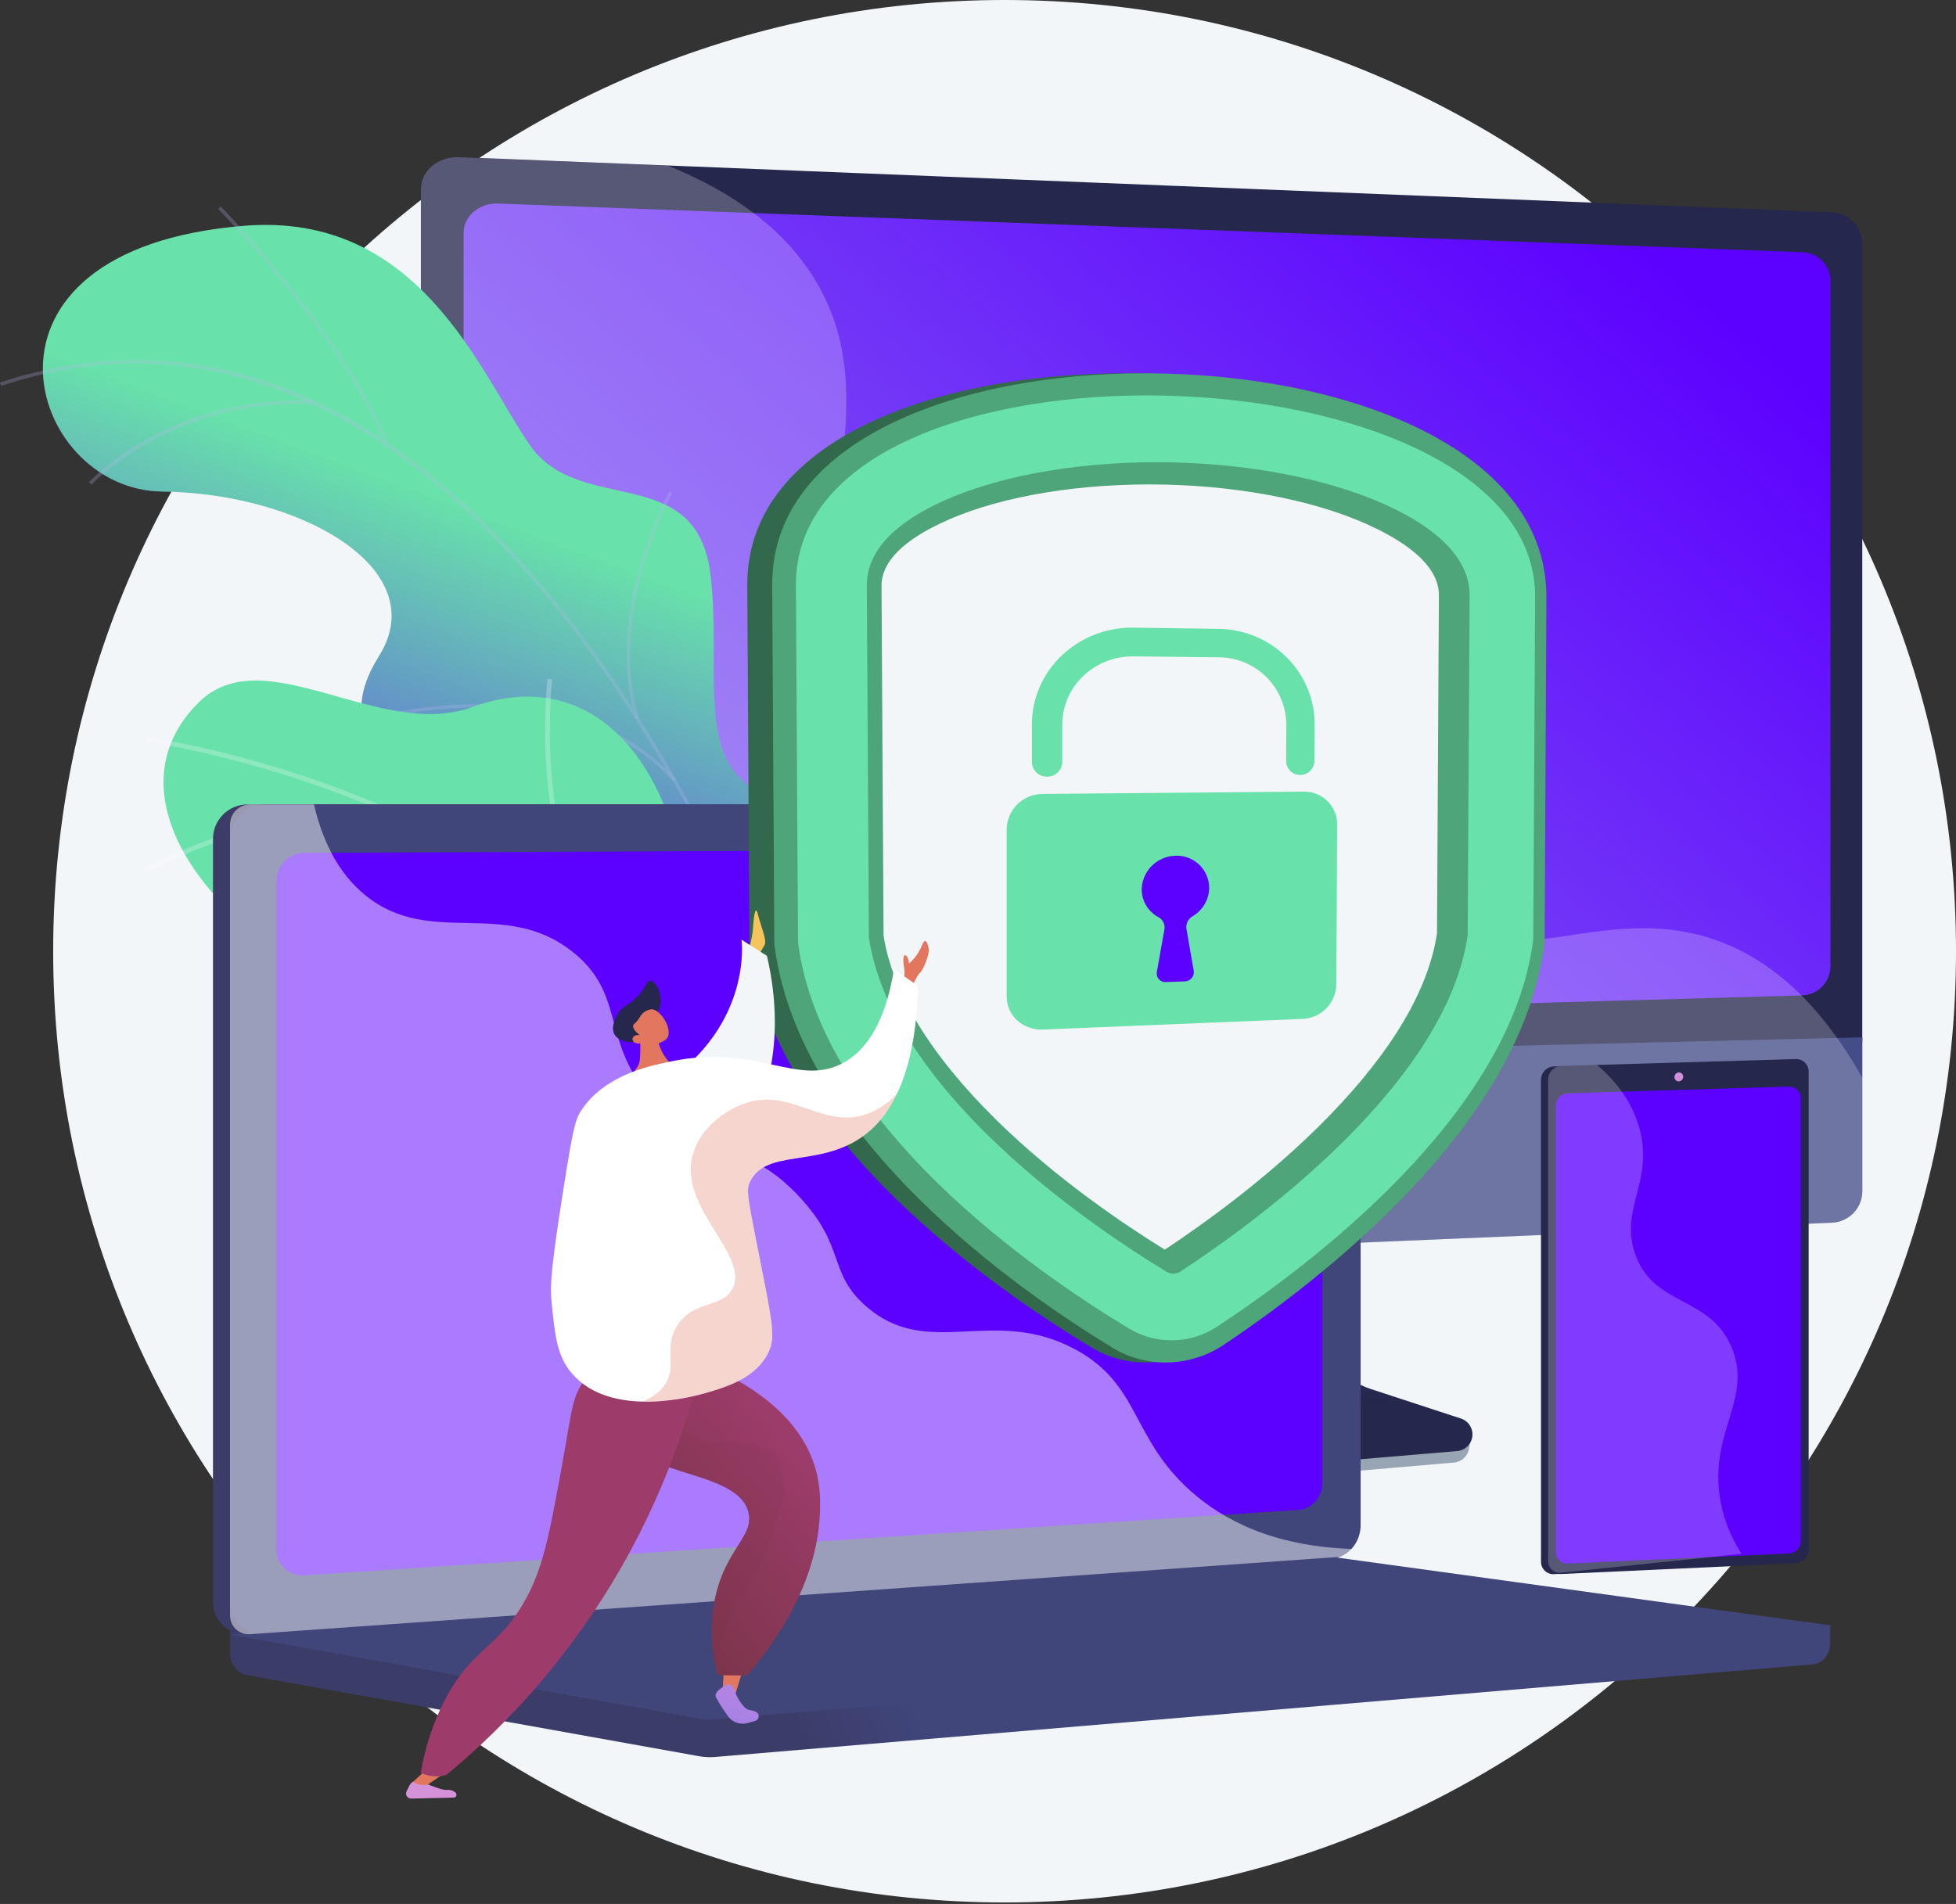 <svg width="492" height="479" viewBox="0 0 492 479" fill="none" xmlns="http://www.w3.org/2000/svg">
<rect x="0" y="0" width="492" height="479" fill="#333333" stroke="none"/>
<path d="M252.689 478.621C384.857 478.621 492 371.478 492 239.311C492 107.143 384.857 0 252.689 0C120.521 0 13.378 107.143 13.378 239.311C13.378 371.478 120.521 478.621 252.689 478.621Z" fill="#F3F6F9"/>
<path d="M343.9 352.112C340.83 351.082 338.088 349.259 335.948 346.829C333.809 344.398 332.349 341.446 331.716 338.271L322.654 293.431L245.158 296.183L235.616 342.899C234.287 349.437 239.63 356 245.789 358.406L278.21 371.095C284.235 373.451 290.721 374.392 297.167 373.847L365.693 367.957C366.672 367.875 367.592 367.454 368.292 366.765C368.993 366.077 369.431 365.164 369.53 364.187C369.765 362.168 371.213 359.904 369.261 359.265L343.9 352.112Z" fill="#98A5B4"/>
<path d="M344.666 349.403C341.612 348.399 338.877 346.606 336.739 344.204C334.601 341.803 333.135 338.88 332.491 335.73L323.445 291.462L247.834 294.18L238.309 340.307C237.657 343.435 238.139 346.693 239.668 349.498C241.197 352.304 243.674 354.474 246.656 355.621L279.043 368.15C285.07 370.476 291.546 371.403 297.984 370.859L366.434 365.07C367.416 365.006 368.345 364.6 369.058 363.922C369.772 363.244 370.225 362.337 370.339 361.36C370.453 360.382 370.221 359.395 369.683 358.571C369.144 357.747 368.334 357.138 367.393 356.85L344.666 349.403Z" fill="url(#paint0_linear)"/>
<path d="M468.423 262.256V61.205C468.393 59.185 467.592 57.252 466.184 55.803C464.777 54.353 462.869 53.495 460.85 53.405L115.435 39.522C110.185 39.311 105.868 42.946 105.868 47.591V269.787L468.423 262.256Z" fill="url(#paint1_linear)"/>
<path d="M453.412 63.452L125.314 51.209C120.534 51.032 116.613 54.356 116.613 58.597V252.125C116.613 256.45 120.618 259.883 125.499 259.749L453.311 250.426C455.197 250.365 456.987 249.58 458.31 248.234C459.632 246.888 460.385 245.085 460.413 243.198V70.587C460.383 68.727 459.641 66.949 458.338 65.621C457.035 64.293 455.271 63.516 453.412 63.452Z" fill="url(#paint2_linear)"/>
<path d="M105.885 269.787V314.156C105.885 318.809 110.202 322.436 115.452 322.208L460.867 307.61C462.886 307.514 464.793 306.652 466.2 305.2C467.607 303.748 468.408 301.814 468.44 299.793V260.969L105.885 269.787Z" fill="url(#paint3_linear)"/>
<g style="mix-blend-mode:soft-light" opacity="0.48">
<g style="mix-blend-mode:soft-light" opacity="0.48">
<path d="M431.013 236.298C402.64 226.715 379.173 246.261 358.785 230.871C335.788 213.529 354.376 180.192 333.104 160.561C303.57 133.282 244.51 175.581 218.855 149.867C201.185 132.197 222.027 103.883 207.075 74.138C199.502 58.992 185.257 48.677 167.982 41.659L115.435 39.547C110.185 39.337 105.868 42.972 105.868 47.617V314.181C105.868 318.834 110.185 322.461 115.435 322.233L460.85 307.635C462.87 307.539 464.777 306.677 466.183 305.225C467.59 303.773 468.391 301.839 468.423 299.818V271.125C456.264 249.601 442.835 240.295 431.013 236.298Z" fill="white"/>
</g>
</g>
<path d="M215.936 251.798L178.913 272.547C178.913 272.547 161.285 257.452 162.858 238.949C166.056 201.203 132.769 201.034 118.843 198.88C97.808 195.632 83.124 184.467 95.325 165.046C109.125 143.077 75.451 124.035 40.767 123.673C6.832 123.32 -12.134 62.788 61.399 56.805C105.313 53.229 120.593 93.357 133.122 111.776C145.651 130.194 175.362 115.671 178.753 144.86C181.647 169.784 173.906 193.487 193.899 200.546C213.891 207.606 223.845 222.491 215.936 251.798Z" fill="url(#paint4_linear)"/>
<g style="mix-blend-mode:soft-light" opacity="0.5">
<g style="mix-blend-mode:soft-light" opacity="0.5">
<path d="M201.817 264.234L200.975 264.529C200.79 263.999 182.624 211.451 148.908 164.794C117.85 121.797 66.852 75.157 0.278 97.068L0 96.226C29.635 86.474 58.698 89.259 86.381 104.497C108.485 116.673 129.782 136.783 149.648 164.289C183.44 211.048 201.64 263.713 201.817 264.234Z" fill="#BBB8ED"/>
</g>
<g style="mix-blend-mode:soft-light" opacity="0.5">
<path d="M97.681 111.363L96.84 111.7C85.582 84.059 55.189 52.876 54.878 52.564L55.517 51.933C55.837 52.245 86.356 83.562 97.681 111.363Z" fill="#BBB8ED"/>
</g>
<g style="mix-blend-mode:soft-light" opacity="0.5">
<path d="M78.951 101.712C43.426 100.029 23.232 121.705 23.038 121.907L22.373 121.301C22.576 121.082 43.039 99.121 78.993 100.795L78.951 101.712Z" fill="#BBB8ED"/>
</g>
<g style="mix-blend-mode:soft-light" opacity="0.5">
<path d="M169.287 196.499C139.888 164.525 84.656 183.558 84.135 183.794L83.722 182.994C84.21 182.725 140.283 163.641 169.952 195.893L169.287 196.499Z" fill="#BBB8ED"/>
</g>
<g style="mix-blend-mode:soft-light" opacity="0.5">
<path d="M160.78 180.731L159.938 181C151.6 154.562 168.168 123.884 168.353 123.573L169.135 124.01C168.933 124.313 152.559 154.663 160.78 180.731Z" fill="#BBB8ED"/>
</g>
<g style="mix-blend-mode:soft-light" opacity="0.5">
<path d="M197.929 256.317C188.766 242.593 161.899 242.711 161.63 242.711V241.819C162.757 241.819 189.246 241.693 198.653 255.82L197.929 256.317Z" fill="#BBB8ED"/>
</g>
<g style="mix-blend-mode:soft-light" opacity="0.5">
<path d="M193.798 243.821L192.956 244.115C188.589 231.822 198.552 209.818 201.825 202.591C202.288 201.564 202.667 200.68 202.725 200.512L203.567 200.706C203.296 201.477 202.976 202.231 202.608 202.961C199.402 210.105 189.549 231.864 193.798 243.821Z" fill="#BBB8ED"/>
</g>
</g>
<path d="M212.048 332.347L212.73 332.431C227.92 334.113 243.291 332.955 258.058 329.015L267.608 325.818C268.028 317.403 266.918 309.292 256.249 309.242C239.672 309.157 231.426 282.484 232.823 271.781C234.506 258.529 237.872 227.598 212.292 227.076C190.97 226.647 177.121 230.719 168.37 206.04C159.619 181.361 141.301 169.648 118.961 177.836C95.451 186.46 66.414 160.326 49.905 176.775C21.153 205.435 68.416 251.663 114.771 255.474C161.125 259.286 141.638 281.289 146.56 302.174C153.291 330.69 189.473 313.541 202.717 321.619C206.838 324.172 210.091 327.912 212.048 332.347Z" fill="url(#paint5_linear)"/>
<g style="mix-blend-mode:soft-light" opacity="0.5">
<g style="mix-blend-mode:soft-light" opacity="0.5">
<path d="M237.543 332.516L238.587 331.969C198.131 255.787 120.896 199.63 37.031 185.367L36.837 186.537C120.349 200.715 197.256 256.653 237.543 332.516Z" fill="#FBFCFD"/>
</g>
<g style="mix-blend-mode:soft-light" opacity="0.5">
<path d="M211.931 292.876L213.058 292.539C203.39 260.052 223.66 226.445 223.862 226.108L222.861 225.486C222.65 225.831 202.103 259.875 211.931 292.876Z" fill="#FBFCFD"/>
</g>
<g style="mix-blend-mode:soft-light" opacity="0.5">
<path d="M229.718 318.708L230.56 317.867C206.293 293.533 145.222 307.256 144.608 307.391L144.877 308.544C145.508 308.409 205.906 294.837 229.718 318.708Z" fill="#FBFCFD"/>
</g>
<g style="mix-blend-mode:soft-light" opacity="0.5">
<path d="M150.818 234.456L151.718 233.699C134.183 212.823 138.844 171.282 138.895 170.861L137.717 170.726C137.675 171.147 132.954 213.193 150.818 234.456Z" fill="#FBFCFD"/>
</g>
<g style="mix-blend-mode:soft-light" opacity="0.5">
<path d="M103.386 207.042L103.689 205.907C73.684 197.871 36.956 218.183 36.594 218.385L37.166 219.42C37.528 219.209 73.844 199.133 103.386 207.042Z" fill="#FBFCFD"/>
</g>
</g>
<path d="M460.371 408.901L57.857 405.392V415.767C57.857 418.577 59.607 420.975 61.988 421.404L175.8 441.826C177.146 442.07 178.518 442.136 179.881 442.019L455.996 418.728C458.461 418.518 460.363 416.12 460.363 413.225L460.371 408.901Z" fill="url(#paint6_linear)"/>
<path d="M330.799 392.081L62.283 411.063C61.169 411.162 60.047 411.026 58.989 410.665C57.931 410.304 56.96 409.724 56.14 408.965C55.319 408.206 54.667 407.283 54.225 406.256C53.783 405.229 53.561 404.12 53.574 403.002V211.047C53.576 209.906 53.803 208.776 54.242 207.722C54.681 206.669 55.323 205.712 56.132 204.906C56.94 204.1 57.9 203.462 58.955 203.027C60.01 202.592 61.141 202.37 62.283 202.372H330.799C334.754 202.372 337.96 205.881 337.96 210.214V383.734C337.96 388.109 334.754 391.803 330.799 392.081Z" fill="url(#paint7_linear)"/>
<path d="M335.082 392.081L66.566 411.063C65.452 411.162 64.33 411.026 63.272 410.665C62.214 410.304 61.243 409.724 60.423 408.965C59.602 408.206 58.95 407.283 58.508 406.256C58.066 405.229 57.844 404.12 57.857 403.002V211.047C57.859 209.906 58.086 208.776 58.525 207.722C58.964 206.669 59.606 205.712 60.415 204.906C61.223 204.1 62.183 203.462 63.238 203.027C64.294 202.592 65.424 202.37 66.566 202.372H335.082C339.037 202.372 342.243 205.881 342.243 210.214V383.734C342.243 388.109 339.037 391.803 335.082 392.081Z" fill="url(#paint8_linear)"/>
<path d="M326.718 379.846L76.621 396.33C75.711 396.405 74.796 396.289 73.934 395.99C73.072 395.69 72.281 395.214 71.614 394.591C70.947 393.968 70.418 393.213 70.06 392.374C69.702 391.534 69.523 390.629 69.536 389.716V221.658C69.54 219.778 70.287 217.976 71.614 216.644C72.941 215.312 74.741 214.559 76.621 214.548L326.718 213.513C329.983 213.513 332.608 216.374 332.608 219.941V373.014C332.625 376.573 329.983 379.636 326.718 379.846Z" fill="url(#paint9_linear)"/>
<path d="M210.298 207.623C210.271 208.229 210.067 208.814 209.711 209.306C209.355 209.797 208.862 210.173 208.294 210.386C207.726 210.6 207.108 210.642 206.516 210.507C205.924 210.372 205.385 210.066 204.966 209.627C204.547 209.189 204.265 208.636 204.157 208.039C204.049 207.442 204.119 206.826 204.358 206.268C204.597 205.71 204.995 205.235 205.502 204.901C206.009 204.568 206.603 204.39 207.21 204.391C208.047 204.414 208.841 204.766 209.42 205.371C209.998 205.976 210.314 206.786 210.298 207.623Z" fill="white"/>
<path d="M328.376 391.222L57.857 411.198L175.8 432.36C177.146 432.604 178.518 432.669 179.881 432.553L460.363 408.901L332.676 391.357C331.251 391.161 329.81 391.116 328.376 391.222Z" fill="url(#paint10_linear)"/>
<path style="mix-blend-mode:multiply" opacity="0.3" d="M97.328 411.694L322.545 394.824L392.249 404.315L168.967 422.355L97.328 411.694Z" fill="url(#paint11_linear)"/>
<g style="mix-blend-mode:soft-light" opacity="0.48">
<path d="M270.385 339.441C249.686 328.3 233.413 342.411 217.703 328.502C208.178 320.088 212.856 313.769 201.135 301.156C188.161 287.18 179.704 291.9 166.637 279.279C150.145 263.376 158.399 251.007 144.187 239.588C126.955 225.739 108.368 238.553 91.96 225.284C84.892 219.554 81.022 211.224 78.977 202.372H62.956C61.612 202.37 60.321 202.899 59.366 203.845C58.41 204.791 57.868 206.076 57.857 207.421V406.393C57.847 407.049 57.975 407.7 58.233 408.303C58.491 408.907 58.873 409.449 59.353 409.896C59.834 410.342 60.403 410.683 61.023 410.896C61.644 411.108 62.303 411.188 62.956 411.131L336.614 391.702C337.281 391.639 337.925 391.425 338.497 391.075C339.069 390.725 339.553 390.249 339.912 389.683C319.878 388.959 307.568 382.244 299.7 375.294C284.344 361.756 286.978 348.368 270.385 339.441Z" fill="white"/>
</g>
<path d="M453.076 269.704V389.885C453.076 391.685 451.536 392.089 449.803 392.173L391.66 395.985L390.819 396.027C390.399 396.042 389.98 395.971 389.588 395.819C389.196 395.667 388.84 395.437 388.54 395.142C388.24 394.848 388.003 394.496 387.844 394.107C387.684 393.718 387.606 393.301 387.613 392.88V271.664C387.612 270.798 387.944 269.966 388.541 269.339C389.138 268.712 389.954 268.339 390.819 268.298H391.988L450.366 269.274C452.083 269.165 453.076 267.903 453.076 269.704Z" fill="url(#paint12_linear)"/>
<path d="M454.935 269.586V389.86C454.937 390.724 454.612 391.556 454.025 392.19C453.438 392.824 452.633 393.212 451.771 393.276L392.568 396.002C392.147 396.019 391.727 395.95 391.334 395.799C390.94 395.648 390.582 395.418 390.281 395.123C389.98 394.828 389.743 394.475 389.583 394.085C389.424 393.695 389.346 393.276 389.354 392.855V271.555C389.353 270.688 389.687 269.854 390.286 269.227C390.885 268.6 391.702 268.228 392.568 268.189L451.771 266.439C452.187 266.432 452.6 266.509 452.986 266.664C453.372 266.82 453.722 267.051 454.017 267.344C454.312 267.638 454.545 267.987 454.703 268.372C454.861 268.757 454.939 269.17 454.935 269.586Z" fill="url(#paint13_linear)"/>
<path d="M452.966 276.317V387.646C452.969 388.451 452.666 389.227 452.12 389.819C451.574 390.41 450.824 390.773 450.021 390.835L394.344 393.359C393.951 393.376 393.559 393.311 393.192 393.17C392.825 393.029 392.491 392.814 392.211 392.539C391.93 392.264 391.709 391.934 391.56 391.57C391.412 391.206 391.34 390.816 391.348 390.423V278.218C391.345 277.406 391.654 276.624 392.212 276.033C392.769 275.443 393.533 275.089 394.344 275.046L450.021 273.363C450.41 273.358 450.796 273.43 451.157 273.577C451.517 273.723 451.845 273.941 452.119 274.216C452.394 274.492 452.611 274.82 452.756 275.181C452.902 275.541 452.973 275.928 452.966 276.317Z" fill="url(#paint14_linear)"/>
<path d="M423.382 270.898C423.382 271.197 423.268 271.484 423.063 271.702C422.858 271.919 422.578 272.05 422.279 272.067C422.134 272.07 421.99 272.043 421.856 271.988C421.722 271.933 421.6 271.852 421.498 271.749C421.395 271.646 421.315 271.524 421.261 271.389C421.208 271.254 421.182 271.11 421.185 270.965C421.181 270.666 421.292 270.377 421.496 270.159C421.7 269.941 421.981 269.811 422.279 269.795C422.425 269.792 422.57 269.818 422.705 269.872C422.84 269.926 422.963 270.008 423.066 270.111C423.169 270.214 423.251 270.337 423.305 270.472C423.359 270.607 423.385 270.752 423.382 270.898Z" fill="#D190D9"/>
<g style="mix-blend-mode:soft-light" opacity="0.48">
<g style="mix-blend-mode:soft-light" opacity="0.48">
<path d="M435.7 339.306C430.307 325.734 415.758 328.94 411.223 315.224C407.521 304.033 415.75 297.47 412.536 284.504C410.727 277.234 406.275 271.832 401.732 267.928L392.712 268.189C391.835 268.221 391.003 268.587 390.388 269.213C389.773 269.839 389.421 270.677 389.405 271.554V392.72C389.397 393.14 389.481 393.557 389.65 393.943C389.818 394.328 390.068 394.672 390.382 394.952C390.696 395.231 391.067 395.44 391.469 395.563C391.871 395.686 392.295 395.721 392.712 395.665L438.065 390.911C435.047 386.296 433.125 381.052 432.444 375.58C430.568 359.761 440.648 351.7 435.7 339.306Z" fill="white"/>
</g>
</g>
<path d="M288.888 342.764C283.917 342.921 279.006 341.651 274.735 339.104C261.819 331.355 242.761 318.573 225.562 301.829C203.769 280.591 191.248 259 188.539 237.796L188.497 237.46L187.967 146.989C187.967 129.109 199.629 114.594 221.523 105.061C239.614 97.177 263.594 93.281 288.921 94.004C313.962 94.728 337.127 99.894 354.267 108.502C374.621 118.734 385.315 133.156 385.315 150.161L384.827 236.652L384.785 236.971C382.261 257.275 370.767 278.26 350.405 299.481C334.081 316.503 315.62 329.991 302.948 338.355C298.762 341.104 293.893 342.631 288.888 342.764Z" fill="#32684C"/>
<path d="M293.86 342.764C288.949 342.921 284.097 341.649 279.893 339.104C267.145 331.355 248.306 318.573 231.368 301.829C209.861 280.591 197.509 259 194.808 237.796L194.765 237.46L194.235 146.989C194.235 129.109 205.746 114.594 227.354 105.061C245.201 97.177 268.862 93.281 293.827 94.004C318.531 94.728 341.384 99.894 358.306 108.502C378.424 118.734 388.976 133.114 388.976 150.161L388.53 236.652V236.972C386.064 257.275 374.697 278.26 354.603 299.481C338.49 316.503 320.281 329.991 307.778 338.355C303.646 341.105 298.822 342.633 293.86 342.764Z" fill="#4EA579"/>
<path d="M200.201 147.057L200.731 237.089C206.621 283.015 260.633 320.197 284.142 334.325C287.499 336.305 291.345 337.301 295.241 337.196C299.137 337.092 302.925 335.893 306.171 333.736C329.192 318.59 380.216 280.457 385.66 236.299L386.14 150.094C386.157 86.112 200.201 80.264 200.201 147.057Z" fill="#68E2AA"/>
<path d="M295.19 320.434C294.577 320.45 293.973 320.289 293.449 319.971C283.772 314.081 265.008 301.838 248.684 285.8C231.014 268.484 220.917 251.647 218.553 235.828L218.031 147.301C218.031 138.811 224.763 131.541 237.956 125.727C252.673 119.231 273.566 115.823 295.173 116.337C316.588 116.841 336.866 121.158 350.926 128.117C363.354 134.284 369.64 141.579 369.657 149.758L369.177 235.222C366.998 250.519 357.456 267.02 340.695 284.362C324.943 300.668 306.533 313.601 296.94 319.887C296.42 320.23 295.814 320.42 295.19 320.434Z" fill="#4EA579"/>
<path d="M292.986 314.383C283.208 308.366 265.824 296.713 250.662 281.811C234.094 265.504 224.502 249.837 222.247 235.381L221.733 147.368C221.733 141.292 227.329 135.722 238.284 130.876C252.218 124.699 272.194 121.452 292.977 121.914C313.567 122.377 332.979 126.45 346.315 133.046C356.682 138.171 361.924 143.766 361.932 149.69L361.453 234.834C359.341 248.886 350.295 264.284 334.476 280.591C319.802 295.753 302.712 307.954 292.986 314.383Z" fill="#F3F6F9"/>
<path d="M327.989 199.158L262.357 199.738C259.981 199.711 257.69 200.62 255.978 202.268C254.267 203.917 253.273 206.173 253.211 208.548V250.721C253.211 255.508 257.309 259.227 262.332 259.017L327.719 256.333C329.955 256.229 332.068 255.279 333.63 253.677C335.192 252.074 336.087 249.937 336.134 247.7L336.344 207.412C336.346 206.319 336.131 205.236 335.711 204.227C335.291 203.218 334.674 202.303 333.896 201.534C333.118 200.766 332.195 200.16 331.181 199.752C330.167 199.344 329.082 199.142 327.989 199.158Z" fill="#68E2AA"/>
<path d="M304.151 223.34C304.141 222.219 303.9 221.112 303.442 220.088C302.984 219.064 302.319 218.146 301.489 217.392C300.66 216.637 299.683 216.062 298.621 215.703C297.559 215.344 296.433 215.208 295.316 215.305C293.234 215.435 291.267 216.31 289.777 217.769C288.286 219.229 287.37 221.177 287.196 223.256C287.102 224.778 287.449 226.295 288.195 227.625C288.941 228.954 290.055 230.041 291.403 230.753C291.951 231.051 292.389 231.517 292.654 232.081C292.919 232.646 292.997 233.28 292.876 233.892L290.983 244.544C290.923 244.864 290.937 245.193 291.024 245.507C291.111 245.821 291.269 246.11 291.485 246.354C291.701 246.597 291.969 246.788 292.27 246.912C292.571 247.036 292.896 247.089 293.221 247.069L298.025 246.9C298.353 246.893 298.674 246.816 298.97 246.675C299.265 246.534 299.527 246.332 299.739 246.083C299.95 245.833 300.106 245.541 300.197 245.227C300.287 244.912 300.31 244.582 300.264 244.258L298.429 233.698C298.338 233.071 298.438 232.43 298.717 231.861C298.997 231.292 299.442 230.82 299.994 230.509C301.247 229.775 302.288 228.728 303.016 227.472C303.745 226.216 304.136 224.792 304.151 223.34Z" fill="url(#paint15_linear)"/>
<path d="M327.063 194.967C326.598 194.974 326.137 194.888 325.705 194.715C325.274 194.541 324.881 194.284 324.55 193.958C324.218 193.631 323.955 193.242 323.776 192.813C323.597 192.384 323.504 191.923 323.504 191.458L323.546 182.278C323.513 177.781 321.703 173.48 318.511 170.312C315.319 167.143 311.005 165.366 306.507 165.366L285.085 165.13C275.282 165.038 267.213 172.703 267.204 182.228V191.719C267.178 192.71 266.762 193.651 266.047 194.337C265.332 195.024 264.375 195.402 263.384 195.388C262.894 195.402 262.405 195.32 261.947 195.145C261.488 194.969 261.069 194.705 260.713 194.367C260.357 194.03 260.072 193.625 259.873 193.176C259.674 192.727 259.567 192.244 259.556 191.753V182.236C259.556 168.63 271.109 157.709 285.101 157.902L306.533 158.205C319.995 158.39 330.74 169.203 330.682 182.278L330.64 191.433C330.626 192.374 330.244 193.271 329.575 193.932C328.906 194.593 328.004 194.965 327.063 194.967Z" fill="#68E2AA"/>
<path d="M190.373 240.859C191.072 239.863 191.721 238.832 192.317 237.771C192.981 236.5 191.357 232.975 190.634 230.03C189.91 227.085 189.548 231.712 189.456 232.714C189.359 234.845 188.963 236.953 188.278 238.974L190.373 240.859Z" fill="url(#paint16_linear)"/>
<path d="M182.211 417.92L181.723 425.813C181.723 425.813 182.842 426.999 184.996 426.175L187.352 418.425L182.211 417.92Z" fill="url(#paint17_linear)"/>
<path d="M183.204 423.726C183.204 423.726 179.333 425.299 180.09 427.007C180.98 428.647 181.981 430.224 183.086 431.728C183.632 432.505 184.408 433.091 185.304 433.403C186.201 433.716 187.173 433.739 188.084 433.47C188.715 433.284 189.355 433.099 189.918 432.956C190.173 432.89 190.4 432.744 190.565 432.54C190.731 432.335 190.826 432.083 190.838 431.82C190.849 431.557 190.775 431.297 190.628 431.079C190.481 430.861 190.267 430.696 190.019 430.609C189.5 430.42 188.965 430.276 188.421 430.18C187.007 429.961 185.055 426.62 184.828 425.283C184.742 424.891 184.542 424.534 184.253 424.257C183.963 423.98 183.598 423.795 183.204 423.726Z" fill="url(#paint18_linear)"/>
<path d="M173.906 342.141C179.603 344.11 200.664 352.07 205.359 370.329C206.001 372.984 206.309 375.709 206.276 378.441C206.402 396.876 195.682 412.476 187.891 421.547L180.512 421.421C178.76 415.008 178.558 408.271 179.923 401.765C182.624 389.665 189.616 386.527 188.27 380.586C185.813 369.808 160.772 371.44 158.416 361.78C157.566 358.288 159.434 352.373 173.906 342.141Z" fill="url(#paint19_linear)"/>
<path d="M103.437 452.487L114.131 452.243C114.276 452.238 114.416 452.19 114.532 452.104C114.649 452.018 114.737 451.899 114.784 451.762C114.832 451.625 114.836 451.477 114.798 451.338C114.76 451.198 114.68 451.074 114.569 450.981C114.291 450.732 113.964 450.543 113.609 450.427C113.254 450.312 112.879 450.271 112.507 450.308C110.471 450.518 105.911 447.674 103.841 448.288C103.168 448.49 102.612 450.08 102.335 450.518C102.21 450.713 102.14 450.938 102.133 451.17C102.126 451.401 102.182 451.631 102.295 451.833C102.409 452.035 102.575 452.203 102.776 452.318C102.977 452.433 103.205 452.491 103.437 452.487Z" fill="url(#paint20_linear)"/>
<path d="M108.266 444.274L103.866 448.288C104.42 448.644 105.039 448.886 105.688 448.999C106.337 449.112 107.002 449.093 107.644 448.944L112.145 445.848L108.266 444.274Z" fill="url(#paint21_linear)"/>
<g style="mix-blend-mode:color-burn" opacity="0.3">
<path style="mix-blend-mode:color-burn" opacity="0.3" d="M192.805 389.7C195.758 381.723 199.301 371.886 195.254 366.308C191.206 360.729 182.186 365.466 173.191 360.872C169.826 359.189 166.46 356.16 163.574 350.691C158.525 355.908 157.835 359.408 158.416 361.781C160.772 371.44 185.813 369.808 188.27 380.587C189.616 386.527 182.624 389.666 179.923 401.766C178.687 407.552 178.718 413.537 180.015 419.309C180.942 414.747 182.391 410.306 184.332 406.074C187.58 399.048 189.692 398.097 192.805 389.7Z" fill="url(#paint22_linear)"/>
</g>
<path d="M177.171 339.836C168.138 381.671 145.29 419.249 112.305 446.521C111.114 446.878 109.862 446.984 108.628 446.833C107.663 446.706 106.725 446.422 105.852 445.991C106.888 439.619 108.924 433.451 111.885 427.715C118.692 414.614 124.75 415.043 131.582 403.474C136.589 395.009 138.221 386.022 141.469 368.033C143.993 354.141 143.994 350.825 147.427 346.845C154.385 338.827 167.452 338.734 177.171 339.836Z" fill="url(#paint23_linear)"/>
<g style="mix-blend-mode:multiply" opacity="0.3">
<path style="mix-blend-mode:multiply" opacity="0.3" d="M114.493 430.71C116.916 426.882 121.224 422.885 129.731 415.018C138.516 406.873 138.146 408.345 139.904 405.939C147.645 395.177 143.455 383.666 145.373 369.757C146.442 362.008 149.858 351.885 159.821 340.551C155.151 341.393 150.683 343.261 147.427 346.854C143.438 351.254 143.733 355.571 141.469 368.041C138.221 386.031 136.589 395.017 131.582 403.482C124.75 415.051 118.692 414.622 111.885 427.723C108.924 433.46 106.888 439.628 105.852 445.999C107.485 446.778 109.315 447.044 111.102 446.765C110.538 437.686 113.256 432.705 114.493 430.71Z" fill="url(#paint24_linear)"/>
</g>
<path d="M186.528 236.416C186.528 236.416 189.38 257.62 167.041 272.597L190.811 278.269C190.811 278.269 198.384 264.04 192.914 240.472L186.528 236.416Z" fill="#F3F6F9"/>
<path d="M164.112 256.585C165.282 254.288 165.795 254.305 166.047 253.085C166.704 250.325 165.013 246.808 163.582 246.757C162.665 246.757 162.589 248.162 160.637 250.4C158.239 253.135 156.792 252.773 155.378 255.155C155.05 255.71 153.569 258.209 154.478 260.077C155.647 262.458 160.233 262.837 162.152 261.003C163.06 260.127 162.673 259.421 164.112 256.585Z" fill="url(#paint25_linear)"/>
<path d="M160.654 259.068C161.118 261.684 161.197 264.354 160.89 266.994C160.359 270.208 154.411 273.54 153.266 274.499C152.122 275.459 156.295 276.493 160.115 275.997C163.936 275.501 174.42 272.143 175.985 270.284C177.55 268.424 174.134 269.333 171.239 268.98C168.345 268.626 165.585 263.78 165.501 261.306C165.416 258.832 160.654 259.068 160.654 259.068Z" fill="url(#paint26_linear)"/>
<path d="M161.925 262.332C162.833 262.69 163.819 262.805 164.785 262.666C165.751 262.527 166.665 262.14 167.436 261.541C169.758 259.69 166.308 253.968 163.944 253.918C163.44 253.956 162.948 254.097 162.5 254.331C162.051 254.566 161.655 254.889 161.336 255.281C160.932 255.769 160.907 256.122 160.242 256.88C159.577 257.637 159.35 257.671 159.257 258.016C159.165 258.361 159.341 259.194 160.94 260.448C160.63 260.351 160.298 260.349 159.988 260.444C159.677 260.538 159.402 260.724 159.198 260.978C159.115 261.144 159.08 261.331 159.097 261.516C159.182 262.374 160.301 262.778 161.925 262.332Z" fill="url(#paint27_linear)"/>
<path d="M226.201 247.128C226.201 247.128 227.968 246.884 227.413 243.501C226.984 240.85 227.312 239.959 227.934 240.43C228.557 240.901 228.65 242.432 228.65 242.432C230.047 241.191 231.148 239.653 231.872 237.931C232.815 235.406 233.421 237.527 233.622 238.772C233.824 240.017 232.276 244.006 231.401 244.746C230.526 245.487 229.256 248.743 229.256 248.743L226.201 247.128Z" fill="url(#paint28_linear)"/>
<path d="M230.913 248.036L224.872 243.829C222.423 258.899 216.845 264.814 212.116 267.389C200.698 273.632 190.508 262.509 168.648 267.053C162.623 268.298 152.13 270.629 146.308 279.211C144.776 281.466 144.229 283.174 141.688 299.355C138.44 320.037 138.323 323.647 138.785 328.098C139.627 336.252 140.132 341.182 143.884 345.558C153.864 357.161 175.076 351.179 177.735 350.396C182.649 348.94 190.281 346.677 193.31 340.181C194.74 337.135 194.589 334.341 192.393 323.167C188.051 301.046 187.496 299.607 188.707 297.192C192.797 289.014 205.772 293.692 216.727 286.094C223.13 281.634 230.35 271.941 230.913 248.036Z" fill="white"/>
<path style="mix-blend-mode:multiply" opacity="0.3" d="M167.798 347.418C169.935 343.034 167.057 339.003 170.213 333.719C174.226 326.988 181.463 329.285 184.18 324.32C188.834 315.83 170.524 303.992 174.243 290.478C176.019 284.024 182.22 279.355 187.403 277.579C198.905 273.658 206.436 283.671 217.215 280.541C220.488 279.531 223.417 277.635 225.68 275.063C223.73 279.467 220.639 283.269 216.727 286.078C205.788 293.65 192.797 288.997 188.707 297.176C187.496 299.599 188.051 301.03 192.393 323.151C194.589 334.325 194.74 337.119 193.31 340.165C190.281 346.66 182.649 348.924 177.735 350.38C172.486 351.899 167.044 352.647 161.58 352.601C165.004 351.204 166.847 349.353 167.798 347.418Z" fill="url(#paint29_linear)"/>
<defs>
<linearGradient id="paint0_linear" x1="303.024" y1="309.385" x2="304.202" y2="353.56" gradientUnits="userSpaceOnUse">
<stop stop-color="#444D87"/>
<stop offset="1" stop-color="#25274C"/>
</linearGradient>
<linearGradient id="paint1_linear" x1="358901" y1="224826" x2="335280" y2="94257.6" gradientUnits="userSpaceOnUse">
<stop stop-color="#444D87"/>
<stop offset="1" stop-color="#25274C"/>
</linearGradient>
<linearGradient id="paint2_linear" x1="387.511" y1="36.307" x2="165.601" y2="293.12" gradientUnits="userSpaceOnUse">
<stop stop-color="#5C00FF"/>
<stop offset="1" stop-color="#8D77ED"/>
</linearGradient>
<linearGradient id="paint3_linear" x1="269814" y1="62753.6" x2="426024" y2="62753.6" gradientUnits="userSpaceOnUse">
<stop stop-color="#444D87"/>
<stop offset="1" stop-color="#25274C"/>
</linearGradient>
<linearGradient id="paint4_linear" x1="127.813" y1="131.002" x2="72.06" y2="280.305" gradientUnits="userSpaceOnUse">
<stop stop-color="#68E2AA"/>
<stop offset="1" stop-color="#5C00FF"/>
</linearGradient>
<linearGradient id="paint5_linear" x1="523795" y1="23383" x2="555518" y2="60783.7" gradientUnits="userSpaceOnUse">
<stop stop-color="#68E2AA"/>
<stop offset="1" stop-color="#5C00FF"/>
</linearGradient>
<linearGradient id="paint6_linear" x1="227.876" y1="424.374" x2="199.604" y2="436.247" gradientUnits="userSpaceOnUse">
<stop stop-color="#40457A"/>
<stop offset="1" stop-color="#3B3C68"/>
</linearGradient>
<linearGradient id="paint7_linear" x1="240081" y1="215184" x2="230889" y2="220442" gradientUnits="userSpaceOnUse">
<stop stop-color="#40457A"/>
<stop offset="1" stop-color="#3B3C68"/>
</linearGradient>
<linearGradient id="paint8_linear" x1="195383" y1="216915" x2="291500" y2="216915" gradientUnits="userSpaceOnUse">
<stop stop-color="#40457A"/>
<stop offset="1" stop-color="#3B3C68"/>
</linearGradient>
<linearGradient id="paint9_linear" x1="255119" y1="159282" x2="212806" y2="244358" gradientUnits="userSpaceOnUse">
<stop stop-color="#5C00FF"/>
<stop offset="1" stop-color="#8D77ED"/>
</linearGradient>
<linearGradient id="paint10_linear" x1="276511" y1="48600" x2="469057" y2="48600" gradientUnits="userSpaceOnUse">
<stop stop-color="#40457A"/>
<stop offset="1" stop-color="#3B3C68"/>
</linearGradient>
<linearGradient id="paint11_linear" x1="34210.8" y1="13763.9" x2="137581" y2="13763.9" gradientUnits="userSpaceOnUse">
<stop stop-color="#40457A"/>
<stop offset="1" stop-color="#3B3C68"/>
</linearGradient>
<linearGradient id="paint12_linear" x1="77203.9" y1="142758" x2="70906.9" y2="140006" gradientUnits="userSpaceOnUse">
<stop stop-color="#444D87"/>
<stop offset="1" stop-color="#25274C"/>
</linearGradient>
<linearGradient id="paint13_linear" x1="323861" y1="184807" x2="324174" y2="168192" gradientUnits="userSpaceOnUse">
<stop stop-color="#444D87"/>
<stop offset="1" stop-color="#25274C"/>
</linearGradient>
<linearGradient id="paint14_linear" x1="70755.3" y1="125032" x2="60857.1" y2="131867" gradientUnits="userSpaceOnUse">
<stop stop-color="#5C00FF"/>
<stop offset="1" stop-color="#8D77ED"/>
</linearGradient>
<linearGradient id="paint15_linear" x1="16567.6" y1="30375.4" x2="16909.9" y2="30375.4" gradientUnits="userSpaceOnUse">
<stop stop-color="#5C00FF"/>
<stop offset="1" stop-color="#8D77ED"/>
</linearGradient>
<linearGradient id="paint16_linear" x1="255.173" y1="132.239" x2="237.669" y2="165.42" gradientUnits="userSpaceOnUse">
<stop stop-color="#E3765E"/>
<stop offset="1" stop-color="#F6C45D"/>
</linearGradient>
<linearGradient id="paint17_linear" x1="4556.37" y1="13532.4" x2="4601.21" y2="13524.8" gradientUnits="userSpaceOnUse">
<stop stop-color="#E3765E"/>
<stop offset="1" stop-color="#F6C45D"/>
</linearGradient>
<linearGradient id="paint18_linear" x1="189.416" y1="392.742" x2="182.335" y2="457.347" gradientUnits="userSpaceOnUse">
<stop stop-color="#D692D8"/>
<stop offset="1" stop-color="#8D77ED"/>
</linearGradient>
<linearGradient id="paint19_linear" x1="202.557" y1="363.867" x2="144.953" y2="411.189" gradientUnits="userSpaceOnUse">
<stop stop-color="#9D3C6B"/>
<stop offset="1" stop-color="#70323E"/>
</linearGradient>
<linearGradient id="paint20_linear" x1="12289.8" y1="5377.32" x2="12232.6" y2="5675.12" gradientUnits="userSpaceOnUse">
<stop stop-color="#D692D8"/>
<stop offset="1" stop-color="#8D77ED"/>
</linearGradient>
<linearGradient id="paint21_linear" x1="7551.94" y1="5711.1" x2="7630.49" y2="5718.5" gradientUnits="userSpaceOnUse">
<stop stop-color="#E3765E"/>
<stop offset="1" stop-color="#F6C45D"/>
</linearGradient>
<linearGradient id="paint22_linear" x1="32902.8" y1="108054" x2="29166.9" y2="107576" gradientUnits="userSpaceOnUse">
<stop stop-color="#9D3C6B"/>
<stop offset="1" stop-color="#70323E"/>
</linearGradient>
<linearGradient id="paint23_linear" x1="48056" y1="196473" x2="42346.6" y2="203770" gradientUnits="userSpaceOnUse">
<stop stop-color="#9D3C6B"/>
<stop offset="1" stop-color="#70323E"/>
</linearGradient>
<linearGradient id="paint24_linear" x1="50188" y1="193114" x2="44993" y2="198346" gradientUnits="userSpaceOnUse">
<stop stop-color="#9D3C6B"/>
<stop offset="1" stop-color="#70323E"/>
</linearGradient>
<linearGradient id="paint25_linear" x1="51977.8" y1="15968.6" x2="51995.3" y2="15659.6" gradientUnits="userSpaceOnUse">
<stop stop-color="#444D87"/>
<stop offset="1" stop-color="#25274C"/>
</linearGradient>
<linearGradient id="paint26_linear" x1="19067" y1="16693.3" x2="19135.9" y2="18104.4" gradientUnits="userSpaceOnUse">
<stop stop-color="#E3765E"/>
<stop offset="1" stop-color="#F6C45D"/>
</linearGradient>
<linearGradient id="paint27_linear" x1="32618.5" y1="9183.47" x2="32792" y2="9293.88" gradientUnits="userSpaceOnUse">
<stop stop-color="#E3765E"/>
<stop offset="1" stop-color="#F6C45D"/>
</linearGradient>
<linearGradient id="paint28_linear" x1="30101.2" y1="9598.35" x2="30229.4" y2="10146.8" gradientUnits="userSpaceOnUse">
<stop stop-color="#E3765E"/>
<stop offset="1" stop-color="#F6C45D"/>
</linearGradient>
<linearGradient id="paint29_linear" x1="292777" y1="77928" x2="290892" y2="86045.4" gradientUnits="userSpaceOnUse">
<stop stop-color="#E3765E"/>
<stop offset="1" stop-color="#F6C45D"/>
</linearGradient>
</defs>
</svg>
